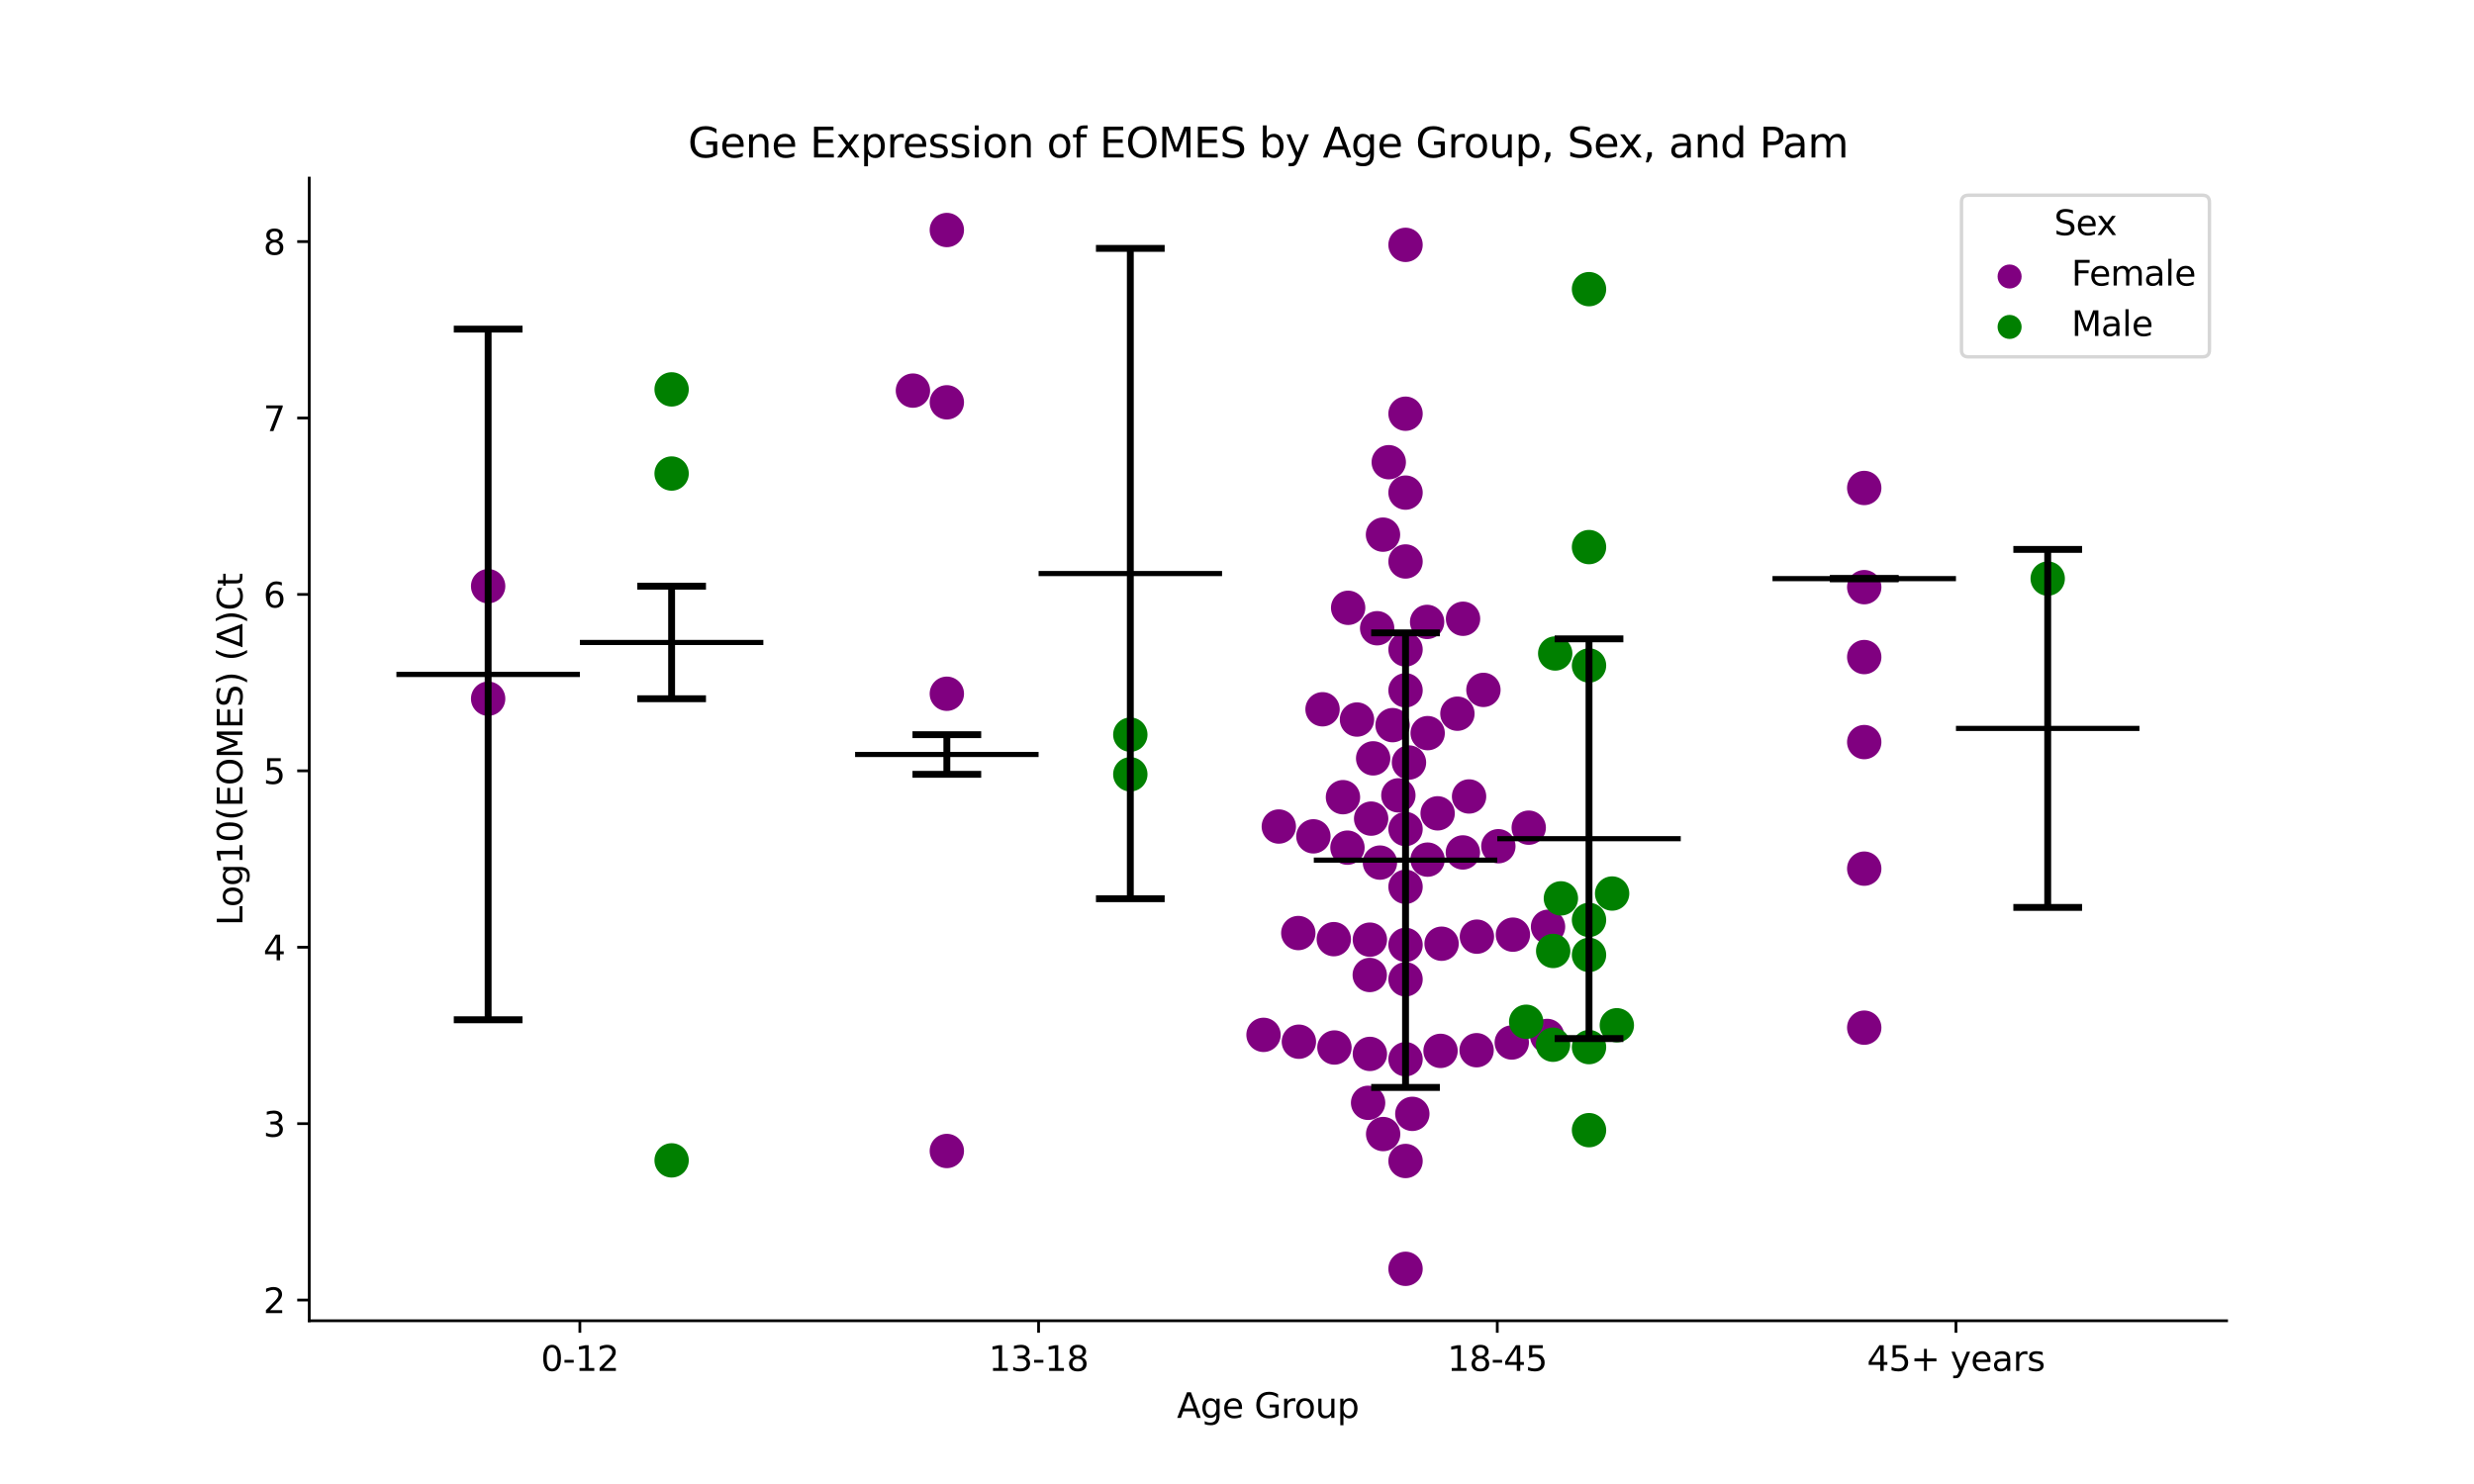 <?xml version="1.0" encoding="utf-8" standalone="no"?>
<!DOCTYPE svg PUBLIC "-//W3C//DTD SVG 1.1//EN"
  "http://www.w3.org/Graphics/SVG/1.1/DTD/svg11.dtd">
<svg xmlns:xlink="http://www.w3.org/1999/xlink" width="720pt" height="432pt" viewBox="0 0 720 432" xmlns="http://www.w3.org/2000/svg" version="1.1">
 <defs>
  <style type="text/css">*{stroke-linejoin: round; stroke-linecap: butt}</style>
 </defs>
 <g id="figure_1">
  <g id="patch_1">
   <path d="M 0 432 
L 720 432 
L 720 0 
L 0 0 
z
" style="fill: #ffffff"/>
  </g>
  <g id="axes_1">
   <g id="patch_2">
    <path d="M 90 384.48 
L 648 384.48 
L 648 51.84 
L 90 51.84 
z
" style="fill: #ffffff"/>
   </g>
   <g id="PathCollection_1">
    <defs>
     <path id="C0_0_0bf846ba48" d="M 0 5 
C 1.326 5 2.598 4.473 3.536 3.536 
C 4.473 2.598 5 1.326 5 -0 
C 5 -1.326 4.473 -2.598 3.536 -3.536 
C 2.598 -4.473 1.326 -5 0 -5 
C -1.326 -5 -2.598 -4.473 -3.536 -3.536 
C -4.473 -2.598 -5 -1.326 -5 0 
C -5 1.326 -4.473 2.598 -3.536 3.536 
C -2.598 4.473 -1.326 5 0 5 
z
"/>
    </defs>
    <g clip-path="url(#p52e4f84523)">
     <use xlink:href="#C0_0_0bf846ba48" x="142.062" y="170.647" style="fill: #800080"/>
    </g>
    <g clip-path="url(#p52e4f84523)">
     <use xlink:href="#C0_0_0bf846ba48" x="142.062" y="203.398" style="fill: #800080"/>
    </g>
   </g>
   <g id="PathCollection_2">
    <defs>
     <path id="C1_0_f6e18a2db8" d="M 0 5 
C 1.326 5 2.598 4.473 3.536 3.536 
C 4.473 2.598 5 1.326 5 -0 
C 5 -1.326 4.473 -2.598 3.536 -3.536 
C 2.598 -4.473 1.326 -5 0 -5 
C -1.326 -5 -2.598 -4.473 -3.536 -3.536 
C -4.473 -2.598 -5 -1.326 -5 0 
C -5 1.326 -4.473 2.598 -3.536 3.536 
C -2.598 4.473 -1.326 5 0 5 
z
"/>
    </defs>
    <g clip-path="url(#p52e4f84523)">
     <use xlink:href="#C1_0_f6e18a2db8" x="195.459" y="137.851" style="fill: #008000"/>
    </g>
    <g clip-path="url(#p52e4f84523)">
     <use xlink:href="#C1_0_f6e18a2db8" x="195.459" y="113.35" style="fill: #008000"/>
    </g>
    <g clip-path="url(#p52e4f84523)">
     <use xlink:href="#C1_0_f6e18a2db8" x="195.459" y="337.793" style="fill: #008000"/>
    </g>
   </g>
   <g id="PathCollection_3">
    <defs>
     <path id="C2_0_e1e883ee3e" d="M 0 5 
C 1.326 5 2.598 4.473 3.536 3.536 
C 4.473 2.598 5 1.326 5 -0 
C 5 -1.326 4.473 -2.598 3.536 -3.536 
C 2.598 -4.473 1.326 -5 0 -5 
C -1.326 -5 -2.598 -4.473 -3.536 -3.536 
C -4.473 -2.598 -5 -1.326 -5 0 
C -5 1.326 -4.473 2.598 -3.536 3.536 
C -2.598 4.473 -1.326 5 0 5 
z
"/>
    </defs>
    <g clip-path="url(#p52e4f84523)">
     <use xlink:href="#C2_0_e1e883ee3e" x="275.555" y="335.06" style="fill: #800080"/>
    </g>
    <g clip-path="url(#p52e4f84523)">
     <use xlink:href="#C2_0_e1e883ee3e" x="275.555" y="66.96" style="fill: #800080"/>
    </g>
    <g clip-path="url(#p52e4f84523)">
     <use xlink:href="#C2_0_e1e883ee3e" x="265.684" y="113.708" style="fill: #800080"/>
    </g>
    <g clip-path="url(#p52e4f84523)">
     <use xlink:href="#C2_0_e1e883ee3e" x="275.555" y="117.118" style="fill: #800080"/>
    </g>
    <g clip-path="url(#p52e4f84523)">
     <use xlink:href="#C2_0_e1e883ee3e" x="275.555" y="201.956" style="fill: #800080"/>
    </g>
   </g>
   <g id="PathCollection_4">
    <defs>
     <path id="C3_0_180d713f1d" d="M 0 5 
C 1.326 5 2.598 4.473 3.536 3.536 
C 4.473 2.598 5 1.326 5 -0 
C 5 -1.326 4.473 -2.598 3.536 -3.536 
C 2.598 -4.473 1.326 -5 0 -5 
C -1.326 -5 -2.598 -4.473 -3.536 -3.536 
C -4.473 -2.598 -5 -1.326 -5 0 
C -5 1.326 -4.473 2.598 -3.536 3.536 
C -2.598 4.473 -1.326 5 0 5 
z
"/>
    </defs>
    <g clip-path="url(#p52e4f84523)">
     <use xlink:href="#C3_0_180d713f1d" x="328.952" y="213.861" style="fill: #008000"/>
    </g>
    <g clip-path="url(#p52e4f84523)">
     <use xlink:href="#C3_0_180d713f1d" x="328.952" y="225.409" style="fill: #008000"/>
    </g>
   </g>
   <g id="PathCollection_5">
    <defs>
     <path id="C4_0_0a8dbba949" d="M 0 5 
C 1.326 5 2.598 4.473 3.536 3.536 
C 4.473 2.598 5 1.326 5 -0 
C 5 -1.326 4.473 -2.598 3.536 -3.536 
C 2.598 -4.473 1.326 -5 0 -5 
C -1.326 -5 -2.598 -4.473 -3.536 -3.536 
C -4.473 -2.598 -5 -1.326 -5 0 
C -5 1.326 -4.473 2.598 -3.536 3.536 
C -2.598 4.473 -1.326 5 0 5 
z
"/>
    </defs>
    <g clip-path="url(#p52e4f84523)">
     <use xlink:href="#C4_0_0a8dbba949" x="382.232" y="243.464" style="fill: #800080"/>
    </g>
    <g clip-path="url(#p52e4f84523)">
     <use xlink:href="#C4_0_0a8dbba949" x="425.784" y="180.127" style="fill: #800080"/>
    </g>
    <g clip-path="url(#p52e4f84523)">
     <use xlink:href="#C4_0_0a8dbba949" x="450.52" y="269.79" style="fill: #800080"/>
    </g>
    <g clip-path="url(#p52e4f84523)">
     <use xlink:href="#C4_0_0a8dbba949" x="409.048" y="337.972" style="fill: #800080"/>
    </g>
    <g clip-path="url(#p52e4f84523)">
     <use xlink:href="#C4_0_0a8dbba949" x="392.345" y="176.938" style="fill: #800080"/>
    </g>
    <g clip-path="url(#p52e4f84523)">
     <use xlink:href="#C4_0_0a8dbba949" x="409.048" y="163.449" style="fill: #800080"/>
    </g>
    <g clip-path="url(#p52e4f84523)">
     <use xlink:href="#C4_0_0a8dbba949" x="388.172" y="273.394" style="fill: #800080"/>
    </g>
    <g clip-path="url(#p52e4f84523)">
     <use xlink:href="#C4_0_0a8dbba949" x="415.489" y="213.421" style="fill: #800080"/>
    </g>
    <g clip-path="url(#p52e4f84523)">
     <use xlink:href="#C4_0_0a8dbba949" x="411.025" y="324.25" style="fill: #800080"/>
    </g>
    <g clip-path="url(#p52e4f84523)">
     <use xlink:href="#C4_0_0a8dbba949" x="384.897" y="206.475" style="fill: #800080"/>
    </g>
    <g clip-path="url(#p52e4f84523)">
     <use xlink:href="#C4_0_0a8dbba949" x="409.048" y="71.281" style="fill: #800080"/>
    </g>
    <g clip-path="url(#p52e4f84523)">
     <use xlink:href="#C4_0_0a8dbba949" x="409.048" y="120.435" style="fill: #800080"/>
    </g>
    <g clip-path="url(#p52e4f84523)">
     <use xlink:href="#C4_0_0a8dbba949" x="444.901" y="240.942" style="fill: #800080"/>
    </g>
    <g clip-path="url(#p52e4f84523)">
     <use xlink:href="#C4_0_0a8dbba949" x="409.048" y="189.058" style="fill: #800080"/>
    </g>
    <g clip-path="url(#p52e4f84523)">
     <use xlink:href="#C4_0_0a8dbba949" x="425.734" y="248.149" style="fill: #800080"/>
    </g>
    <g clip-path="url(#p52e4f84523)">
     <use xlink:href="#C4_0_0a8dbba949" x="394.918" y="209.462" style="fill: #800080"/>
    </g>
    <g clip-path="url(#p52e4f84523)">
     <use xlink:href="#C4_0_0a8dbba949" x="436.06" y="246.339" style="fill: #800080"/>
    </g>
    <g clip-path="url(#p52e4f84523)">
     <use xlink:href="#C4_0_0a8dbba949" x="431.714" y="200.831" style="fill: #800080"/>
    </g>
    <g clip-path="url(#p52e4f84523)">
     <use xlink:href="#C4_0_0a8dbba949" x="398.632" y="283.827" style="fill: #800080"/>
    </g>
    <g clip-path="url(#p52e4f84523)">
     <use xlink:href="#C4_0_0a8dbba949" x="377.839" y="271.616" style="fill: #800080"/>
    </g>
    <g clip-path="url(#p52e4f84523)">
     <use xlink:href="#C4_0_0a8dbba949" x="419.542" y="274.721" style="fill: #800080"/>
    </g>
    <g clip-path="url(#p52e4f84523)">
     <use xlink:href="#C4_0_0a8dbba949" x="409.048" y="143.404" style="fill: #800080"/>
    </g>
    <g clip-path="url(#p52e4f84523)">
     <use xlink:href="#C4_0_0a8dbba949" x="415.329" y="181.044" style="fill: #800080"/>
    </g>
    <g clip-path="url(#p52e4f84523)">
     <use xlink:href="#C4_0_0a8dbba949" x="388.357" y="304.936" style="fill: #800080"/>
    </g>
    <g clip-path="url(#p52e4f84523)">
     <use xlink:href="#C4_0_0a8dbba949" x="409.048" y="200.953" style="fill: #800080"/>
    </g>
    <g clip-path="url(#p52e4f84523)">
     <use xlink:href="#C4_0_0a8dbba949" x="390.837" y="232.065" style="fill: #800080"/>
    </g>
    <g clip-path="url(#p52e4f84523)">
     <use xlink:href="#C4_0_0a8dbba949" x="378.008" y="303.246" style="fill: #800080"/>
    </g>
    <g clip-path="url(#p52e4f84523)">
     <use xlink:href="#C4_0_0a8dbba949" x="399.625" y="220.763" style="fill: #800080"/>
    </g>
    <g clip-path="url(#p52e4f84523)">
     <use xlink:href="#C4_0_0a8dbba949" x="427.536" y="231.857" style="fill: #800080"/>
    </g>
    <g clip-path="url(#p52e4f84523)">
     <use xlink:href="#C4_0_0a8dbba949" x="405.277" y="211.092" style="fill: #800080"/>
    </g>
    <g clip-path="url(#p52e4f84523)">
     <use xlink:href="#C4_0_0a8dbba949" x="424.145" y="207.762" style="fill: #800080"/>
    </g>
    <g clip-path="url(#p52e4f84523)">
     <use xlink:href="#C4_0_0a8dbba949" x="392.146" y="246.758" style="fill: #800080"/>
    </g>
    <g clip-path="url(#p52e4f84523)">
     <use xlink:href="#C4_0_0a8dbba949" x="409.048" y="241.334" style="fill: #800080"/>
    </g>
    <g clip-path="url(#p52e4f84523)">
     <use xlink:href="#C4_0_0a8dbba949" x="429.732" y="305.723" style="fill: #800080"/>
    </g>
    <g clip-path="url(#p52e4f84523)">
     <use xlink:href="#C4_0_0a8dbba949" x="367.719" y="301.254" style="fill: #800080"/>
    </g>
    <g clip-path="url(#p52e4f84523)">
     <use xlink:href="#C4_0_0a8dbba949" x="402.487" y="155.641" style="fill: #800080"/>
    </g>
    <g clip-path="url(#p52e4f84523)">
     <use xlink:href="#C4_0_0a8dbba949" x="409.048" y="308.342" style="fill: #800080"/>
    </g>
    <g clip-path="url(#p52e4f84523)">
     <use xlink:href="#C4_0_0a8dbba949" x="440.3" y="272.087" style="fill: #800080"/>
    </g>
    <g clip-path="url(#p52e4f84523)">
     <use xlink:href="#C4_0_0a8dbba949" x="410.048" y="221.974" style="fill: #800080"/>
    </g>
    <g clip-path="url(#p52e4f84523)">
     <use xlink:href="#C4_0_0a8dbba949" x="372.168" y="240.611" style="fill: #800080"/>
    </g>
    <g clip-path="url(#p52e4f84523)">
     <use xlink:href="#C4_0_0a8dbba949" x="404.165" y="134.551" style="fill: #800080"/>
    </g>
    <g clip-path="url(#p52e4f84523)">
     <use xlink:href="#C4_0_0a8dbba949" x="418.39" y="236.769" style="fill: #800080"/>
    </g>
    <g clip-path="url(#p52e4f84523)">
     <use xlink:href="#C4_0_0a8dbba949" x="406.962" y="231.533" style="fill: #800080"/>
    </g>
    <g clip-path="url(#p52e4f84523)">
     <use xlink:href="#C4_0_0a8dbba949" x="419.234" y="305.915" style="fill: #800080"/>
    </g>
    <g clip-path="url(#p52e4f84523)">
     <use xlink:href="#C4_0_0a8dbba949" x="402.533" y="330.13" style="fill: #800080"/>
    </g>
    <g clip-path="url(#p52e4f84523)">
     <use xlink:href="#C4_0_0a8dbba949" x="399.04" y="238.307" style="fill: #800080"/>
    </g>
    <g clip-path="url(#p52e4f84523)">
     <use xlink:href="#C4_0_0a8dbba949" x="439.964" y="303.479" style="fill: #800080"/>
    </g>
    <g clip-path="url(#p52e4f84523)">
     <use xlink:href="#C4_0_0a8dbba949" x="409.048" y="285.087" style="fill: #800080"/>
    </g>
    <g clip-path="url(#p52e4f84523)">
     <use xlink:href="#C4_0_0a8dbba949" x="429.818" y="272.668" style="fill: #800080"/>
    </g>
    <g clip-path="url(#p52e4f84523)">
     <use xlink:href="#C4_0_0a8dbba949" x="398.671" y="273.54" style="fill: #800080"/>
    </g>
    <g clip-path="url(#p52e4f84523)">
     <use xlink:href="#C4_0_0a8dbba949" x="400.787" y="182.885" style="fill: #800080"/>
    </g>
    <g clip-path="url(#p52e4f84523)">
     <use xlink:href="#C4_0_0a8dbba949" x="450.271" y="301.571" style="fill: #800080"/>
    </g>
    <g clip-path="url(#p52e4f84523)">
     <use xlink:href="#C4_0_0a8dbba949" x="401.601" y="251.107" style="fill: #800080"/>
    </g>
    <g clip-path="url(#p52e4f84523)">
     <use xlink:href="#C4_0_0a8dbba949" x="398.154" y="321.041" style="fill: #800080"/>
    </g>
    <g clip-path="url(#p52e4f84523)">
     <use xlink:href="#C4_0_0a8dbba949" x="398.674" y="306.798" style="fill: #800080"/>
    </g>
    <g clip-path="url(#p52e4f84523)">
     <use xlink:href="#C4_0_0a8dbba949" x="409.048" y="275.068" style="fill: #800080"/>
    </g>
    <g clip-path="url(#p52e4f84523)">
     <use xlink:href="#C4_0_0a8dbba949" x="415.467" y="250.243" style="fill: #800080"/>
    </g>
    <g clip-path="url(#p52e4f84523)">
     <use xlink:href="#C4_0_0a8dbba949" x="409.048" y="369.36" style="fill: #800080"/>
    </g>
    <g clip-path="url(#p52e4f84523)">
     <use xlink:href="#C4_0_0a8dbba949" x="409.048" y="258.156" style="fill: #800080"/>
    </g>
   </g>
   <g id="PathCollection_6">
    <defs>
     <path id="C5_0_4dfbc77deb" d="M 0 5 
C 1.326 5 2.598 4.473 3.536 3.536 
C 4.473 2.598 5 1.326 5 -0 
C 5 -1.326 4.473 -2.598 3.536 -3.536 
C 2.598 -4.473 1.326 -5 0 -5 
C -1.326 -5 -2.598 -4.473 -3.536 -3.536 
C -4.473 -2.598 -5 -1.326 -5 0 
C -5 1.326 -4.473 2.598 -3.536 3.536 
C -2.598 4.473 -1.326 5 0 5 
z
"/>
    </defs>
    <g clip-path="url(#p52e4f84523)">
     <use xlink:href="#C5_0_4dfbc77deb" x="462.445" y="328.996" style="fill: #008000"/>
    </g>
    <g clip-path="url(#p52e4f84523)">
     <use xlink:href="#C5_0_4dfbc77deb" x="454.262" y="261.524" style="fill: #008000"/>
    </g>
    <g clip-path="url(#p52e4f84523)">
     <use xlink:href="#C5_0_4dfbc77deb" x="452.606" y="190.23" style="fill: #008000"/>
    </g>
    <g clip-path="url(#p52e4f84523)">
     <use xlink:href="#C5_0_4dfbc77deb" x="462.445" y="193.722" style="fill: #008000"/>
    </g>
    <g clip-path="url(#p52e4f84523)">
     <use xlink:href="#C5_0_4dfbc77deb" x="451.97" y="304.125" style="fill: #008000"/>
    </g>
    <g clip-path="url(#p52e4f84523)">
     <use xlink:href="#C5_0_4dfbc77deb" x="462.445" y="84.173" style="fill: #008000"/>
    </g>
    <g clip-path="url(#p52e4f84523)">
     <use xlink:href="#C5_0_4dfbc77deb" x="452.016" y="276.827" style="fill: #008000"/>
    </g>
    <g clip-path="url(#p52e4f84523)">
     <use xlink:href="#C5_0_4dfbc77deb" x="462.445" y="267.79" style="fill: #008000"/>
    </g>
    <g clip-path="url(#p52e4f84523)">
     <use xlink:href="#C5_0_4dfbc77deb" x="470.544" y="298.457" style="fill: #008000"/>
    </g>
    <g clip-path="url(#p52e4f84523)">
     <use xlink:href="#C5_0_4dfbc77deb" x="444.16" y="297.442" style="fill: #008000"/>
    </g>
    <g clip-path="url(#p52e4f84523)">
     <use xlink:href="#C5_0_4dfbc77deb" x="469.17" y="260.111" style="fill: #008000"/>
    </g>
    <g clip-path="url(#p52e4f84523)">
     <use xlink:href="#C5_0_4dfbc77deb" x="462.445" y="277.988" style="fill: #008000"/>
    </g>
    <g clip-path="url(#p52e4f84523)">
     <use xlink:href="#C5_0_4dfbc77deb" x="462.445" y="304.821" style="fill: #008000"/>
    </g>
    <g clip-path="url(#p52e4f84523)">
     <use xlink:href="#C5_0_4dfbc77deb" x="462.445" y="159.262" style="fill: #008000"/>
    </g>
   </g>
   <g id="PathCollection_7">
    <defs>
     <path id="C6_0_631423252e" d="M 0 5 
C 1.326 5 2.598 4.473 3.536 3.536 
C 4.473 2.598 5 1.326 5 -0 
C 5 -1.326 4.473 -2.598 3.536 -3.536 
C 2.598 -4.473 1.326 -5 0 -5 
C -1.326 -5 -2.598 -4.473 -3.536 -3.536 
C -4.473 -2.598 -5 -1.326 -5 0 
C -5 1.326 -4.473 2.598 -3.536 3.536 
C -2.598 4.473 -1.326 5 0 5 
z
"/>
    </defs>
    <g clip-path="url(#p52e4f84523)">
     <use xlink:href="#C6_0_631423252e" x="542.541" y="299.161" style="fill: #800080"/>
    </g>
    <g clip-path="url(#p52e4f84523)">
     <use xlink:href="#C6_0_631423252e" x="542.541" y="170.926" style="fill: #800080"/>
    </g>
    <g clip-path="url(#p52e4f84523)">
     <use xlink:href="#C6_0_631423252e" x="542.541" y="142.052" style="fill: #800080"/>
    </g>
    <g clip-path="url(#p52e4f84523)">
     <use xlink:href="#C6_0_631423252e" x="542.541" y="191.276" style="fill: #800080"/>
    </g>
    <g clip-path="url(#p52e4f84523)">
     <use xlink:href="#C6_0_631423252e" x="542.541" y="252.868" style="fill: #800080"/>
    </g>
    <g clip-path="url(#p52e4f84523)">
     <use xlink:href="#C6_0_631423252e" x="542.541" y="216.026" style="fill: #800080"/>
    </g>
   </g>
   <g id="PathCollection_8">
    <defs>
     <path id="mfa5d1066a5" d="M 0 5 
C 1.326 5 2.598 4.473 3.536 3.536 
C 4.473 2.598 5 1.326 5 0 
C 5 -1.326 4.473 -2.598 3.536 -3.536 
C 2.598 -4.473 1.326 -5 0 -5 
C -1.326 -5 -2.598 -4.473 -3.536 -3.536 
C -4.473 -2.598 -5 -1.326 -5 0 
C -5 1.326 -4.473 2.598 -3.536 3.536 
C -2.598 4.473 -1.326 5 0 5 
z
"/>
    </defs>
    <g clip-path="url(#p52e4f84523)">
     <use xlink:href="#mfa5d1066a5" x="595.938" y="168.434" style="fill: #008000"/>
    </g>
   </g>
   <g id="PathCollection_9"/>
   <g id="PathCollection_10"/>
   <g id="matplotlib.axis_1">
    <g id="xtick_1">
     <g id="line2d_1">
      <defs>
       <path id="me1bd7e4277" d="M 0 0 
L 0 3.5 
" style="stroke: #000000; stroke-width: 0.8"/>
      </defs>
      <g>
       <use xlink:href="#me1bd7e4277" x="168.761" y="384.48" style="stroke: #000000; stroke-width: 0.8"/>
      </g>
     </g>
     <g id="text_1">
      <!-- 0-12 -->
      <g transform="translate(157.413 399.078) scale(0.1 -0.1)">
       <defs>
        <path id="DejaVuSans-30" d="M 2034 4250 
Q 1547 4250 1301 3770 
Q 1056 3291 1056 2328 
Q 1056 1369 1301 889 
Q 1547 409 2034 409 
Q 2525 409 2770 889 
Q 3016 1369 3016 2328 
Q 3016 3291 2770 3770 
Q 2525 4250 2034 4250 
z
M 2034 4750 
Q 2819 4750 3233 4129 
Q 3647 3509 3647 2328 
Q 3647 1150 3233 529 
Q 2819 -91 2034 -91 
Q 1250 -91 836 529 
Q 422 1150 422 2328 
Q 422 3509 836 4129 
Q 1250 4750 2034 4750 
z
" transform="scale(0.016)"/>
        <path id="DejaVuSans-2d" d="M 313 2009 
L 1997 2009 
L 1997 1497 
L 313 1497 
L 313 2009 
z
" transform="scale(0.016)"/>
        <path id="DejaVuSans-31" d="M 794 531 
L 1825 531 
L 1825 4091 
L 703 3866 
L 703 4441 
L 1819 4666 
L 2450 4666 
L 2450 531 
L 3481 531 
L 3481 0 
L 794 0 
L 794 531 
z
" transform="scale(0.016)"/>
        <path id="DejaVuSans-32" d="M 1228 531 
L 3431 531 
L 3431 0 
L 469 0 
L 469 531 
Q 828 903 1448 1529 
Q 2069 2156 2228 2338 
Q 2531 2678 2651 2914 
Q 2772 3150 2772 3378 
Q 2772 3750 2511 3984 
Q 2250 4219 1831 4219 
Q 1534 4219 1204 4116 
Q 875 4013 500 3803 
L 500 4441 
Q 881 4594 1212 4672 
Q 1544 4750 1819 4750 
Q 2544 4750 2975 4387 
Q 3406 4025 3406 3419 
Q 3406 3131 3298 2873 
Q 3191 2616 2906 2266 
Q 2828 2175 2409 1742 
Q 1991 1309 1228 531 
z
" transform="scale(0.016)"/>
       </defs>
       <use xlink:href="#DejaVuSans-30"/>
       <use xlink:href="#DejaVuSans-2d" x="63.623"/>
       <use xlink:href="#DejaVuSans-31" x="99.707"/>
       <use xlink:href="#DejaVuSans-32" x="163.33"/>
      </g>
     </g>
    </g>
    <g id="xtick_2">
     <g id="line2d_2">
      <g>
       <use xlink:href="#me1bd7e4277" x="302.254" y="384.48" style="stroke: #000000; stroke-width: 0.8"/>
      </g>
     </g>
     <g id="text_2">
      <!-- 13-18 -->
      <g transform="translate(287.725 399.078) scale(0.1 -0.1)">
       <defs>
        <path id="DejaVuSans-33" d="M 2597 2516 
Q 3050 2419 3304 2112 
Q 3559 1806 3559 1356 
Q 3559 666 3084 287 
Q 2609 -91 1734 -91 
Q 1441 -91 1130 -33 
Q 819 25 488 141 
L 488 750 
Q 750 597 1062 519 
Q 1375 441 1716 441 
Q 2309 441 2620 675 
Q 2931 909 2931 1356 
Q 2931 1769 2642 2001 
Q 2353 2234 1838 2234 
L 1294 2234 
L 1294 2753 
L 1863 2753 
Q 2328 2753 2575 2939 
Q 2822 3125 2822 3475 
Q 2822 3834 2567 4026 
Q 2313 4219 1838 4219 
Q 1578 4219 1281 4162 
Q 984 4106 628 3988 
L 628 4550 
Q 988 4650 1302 4700 
Q 1616 4750 1894 4750 
Q 2613 4750 3031 4423 
Q 3450 4097 3450 3541 
Q 3450 3153 3228 2886 
Q 3006 2619 2597 2516 
z
" transform="scale(0.016)"/>
        <path id="DejaVuSans-38" d="M 2034 2216 
Q 1584 2216 1326 1975 
Q 1069 1734 1069 1313 
Q 1069 891 1326 650 
Q 1584 409 2034 409 
Q 2484 409 2743 651 
Q 3003 894 3003 1313 
Q 3003 1734 2745 1975 
Q 2488 2216 2034 2216 
z
M 1403 2484 
Q 997 2584 770 2862 
Q 544 3141 544 3541 
Q 544 4100 942 4425 
Q 1341 4750 2034 4750 
Q 2731 4750 3128 4425 
Q 3525 4100 3525 3541 
Q 3525 3141 3298 2862 
Q 3072 2584 2669 2484 
Q 3125 2378 3379 2068 
Q 3634 1759 3634 1313 
Q 3634 634 3220 271 
Q 2806 -91 2034 -91 
Q 1263 -91 848 271 
Q 434 634 434 1313 
Q 434 1759 690 2068 
Q 947 2378 1403 2484 
z
M 1172 3481 
Q 1172 3119 1398 2916 
Q 1625 2713 2034 2713 
Q 2441 2713 2670 2916 
Q 2900 3119 2900 3481 
Q 2900 3844 2670 4047 
Q 2441 4250 2034 4250 
Q 1625 4250 1398 4047 
Q 1172 3844 1172 3481 
z
" transform="scale(0.016)"/>
       </defs>
       <use xlink:href="#DejaVuSans-31"/>
       <use xlink:href="#DejaVuSans-33" x="63.623"/>
       <use xlink:href="#DejaVuSans-2d" x="127.246"/>
       <use xlink:href="#DejaVuSans-31" x="163.33"/>
       <use xlink:href="#DejaVuSans-38" x="226.953"/>
      </g>
     </g>
    </g>
    <g id="xtick_3">
     <g id="line2d_3">
      <g>
       <use xlink:href="#me1bd7e4277" x="435.746" y="384.48" style="stroke: #000000; stroke-width: 0.8"/>
      </g>
     </g>
     <g id="text_3">
      <!-- 18-45 -->
      <g transform="translate(421.218 399.078) scale(0.1 -0.1)">
       <defs>
        <path id="DejaVuSans-34" d="M 2419 4116 
L 825 1625 
L 2419 1625 
L 2419 4116 
z
M 2253 4666 
L 3047 4666 
L 3047 1625 
L 3713 1625 
L 3713 1100 
L 3047 1100 
L 3047 0 
L 2419 0 
L 2419 1100 
L 313 1100 
L 313 1709 
L 2253 4666 
z
" transform="scale(0.016)"/>
        <path id="DejaVuSans-35" d="M 691 4666 
L 3169 4666 
L 3169 4134 
L 1269 4134 
L 1269 2991 
Q 1406 3038 1543 3061 
Q 1681 3084 1819 3084 
Q 2600 3084 3056 2656 
Q 3513 2228 3513 1497 
Q 3513 744 3044 326 
Q 2575 -91 1722 -91 
Q 1428 -91 1123 -41 
Q 819 9 494 109 
L 494 744 
Q 775 591 1075 516 
Q 1375 441 1709 441 
Q 2250 441 2565 725 
Q 2881 1009 2881 1497 
Q 2881 1984 2565 2268 
Q 2250 2553 1709 2553 
Q 1456 2553 1204 2497 
Q 953 2441 691 2322 
L 691 4666 
z
" transform="scale(0.016)"/>
       </defs>
       <use xlink:href="#DejaVuSans-31"/>
       <use xlink:href="#DejaVuSans-38" x="63.623"/>
       <use xlink:href="#DejaVuSans-2d" x="127.246"/>
       <use xlink:href="#DejaVuSans-34" x="163.33"/>
       <use xlink:href="#DejaVuSans-35" x="226.953"/>
      </g>
     </g>
    </g>
    <g id="xtick_4">
     <g id="line2d_4">
      <g>
       <use xlink:href="#me1bd7e4277" x="569.239" y="384.48" style="stroke: #000000; stroke-width: 0.8"/>
      </g>
     </g>
     <g id="text_4">
      <!-- 45+ years -->
      <g transform="translate(543.338 399.078) scale(0.1 -0.1)">
       <defs>
        <path id="DejaVuSans-2b" d="M 2944 4013 
L 2944 2272 
L 4684 2272 
L 4684 1741 
L 2944 1741 
L 2944 0 
L 2419 0 
L 2419 1741 
L 678 1741 
L 678 2272 
L 2419 2272 
L 2419 4013 
L 2944 4013 
z
" transform="scale(0.016)"/>
        <path id="DejaVuSans-20" transform="scale(0.016)"/>
        <path id="DejaVuSans-79" d="M 2059 -325 
Q 1816 -950 1584 -1140 
Q 1353 -1331 966 -1331 
L 506 -1331 
L 506 -850 
L 844 -850 
Q 1081 -850 1212 -737 
Q 1344 -625 1503 -206 
L 1606 56 
L 191 3500 
L 800 3500 
L 1894 763 
L 2988 3500 
L 3597 3500 
L 2059 -325 
z
" transform="scale(0.016)"/>
        <path id="DejaVuSans-65" d="M 3597 1894 
L 3597 1613 
L 953 1613 
Q 991 1019 1311 708 
Q 1631 397 2203 397 
Q 2534 397 2845 478 
Q 3156 559 3463 722 
L 3463 178 
Q 3153 47 2828 -22 
Q 2503 -91 2169 -91 
Q 1331 -91 842 396 
Q 353 884 353 1716 
Q 353 2575 817 3079 
Q 1281 3584 2069 3584 
Q 2775 3584 3186 3129 
Q 3597 2675 3597 1894 
z
M 3022 2063 
Q 3016 2534 2758 2815 
Q 2500 3097 2075 3097 
Q 1594 3097 1305 2825 
Q 1016 2553 972 2059 
L 3022 2063 
z
" transform="scale(0.016)"/>
        <path id="DejaVuSans-61" d="M 2194 1759 
Q 1497 1759 1228 1600 
Q 959 1441 959 1056 
Q 959 750 1161 570 
Q 1363 391 1709 391 
Q 2188 391 2477 730 
Q 2766 1069 2766 1631 
L 2766 1759 
L 2194 1759 
z
M 3341 1997 
L 3341 0 
L 2766 0 
L 2766 531 
Q 2569 213 2275 61 
Q 1981 -91 1556 -91 
Q 1019 -91 701 211 
Q 384 513 384 1019 
Q 384 1609 779 1909 
Q 1175 2209 1959 2209 
L 2766 2209 
L 2766 2266 
Q 2766 2663 2505 2880 
Q 2244 3097 1772 3097 
Q 1472 3097 1187 3025 
Q 903 2953 641 2809 
L 641 3341 
Q 956 3463 1253 3523 
Q 1550 3584 1831 3584 
Q 2591 3584 2966 3190 
Q 3341 2797 3341 1997 
z
" transform="scale(0.016)"/>
        <path id="DejaVuSans-72" d="M 2631 2963 
Q 2534 3019 2420 3045 
Q 2306 3072 2169 3072 
Q 1681 3072 1420 2755 
Q 1159 2438 1159 1844 
L 1159 0 
L 581 0 
L 581 3500 
L 1159 3500 
L 1159 2956 
Q 1341 3275 1631 3429 
Q 1922 3584 2338 3584 
Q 2397 3584 2469 3576 
Q 2541 3569 2628 3553 
L 2631 2963 
z
" transform="scale(0.016)"/>
        <path id="DejaVuSans-73" d="M 2834 3397 
L 2834 2853 
Q 2591 2978 2328 3040 
Q 2066 3103 1784 3103 
Q 1356 3103 1142 2972 
Q 928 2841 928 2578 
Q 928 2378 1081 2264 
Q 1234 2150 1697 2047 
L 1894 2003 
Q 2506 1872 2764 1633 
Q 3022 1394 3022 966 
Q 3022 478 2636 193 
Q 2250 -91 1575 -91 
Q 1294 -91 989 -36 
Q 684 19 347 128 
L 347 722 
Q 666 556 975 473 
Q 1284 391 1588 391 
Q 1994 391 2212 530 
Q 2431 669 2431 922 
Q 2431 1156 2273 1281 
Q 2116 1406 1581 1522 
L 1381 1569 
Q 847 1681 609 1914 
Q 372 2147 372 2553 
Q 372 3047 722 3315 
Q 1072 3584 1716 3584 
Q 2034 3584 2315 3537 
Q 2597 3491 2834 3397 
z
" transform="scale(0.016)"/>
       </defs>
       <use xlink:href="#DejaVuSans-34"/>
       <use xlink:href="#DejaVuSans-35" x="63.623"/>
       <use xlink:href="#DejaVuSans-2b" x="127.246"/>
       <use xlink:href="#DejaVuSans-20" x="211.035"/>
       <use xlink:href="#DejaVuSans-79" x="242.822"/>
       <use xlink:href="#DejaVuSans-65" x="302.002"/>
       <use xlink:href="#DejaVuSans-61" x="363.525"/>
       <use xlink:href="#DejaVuSans-72" x="424.805"/>
       <use xlink:href="#DejaVuSans-73" x="465.918"/>
      </g>
     </g>
    </g>
    <g id="text_5">
     <!-- Age Group -->
     <g transform="translate(342.52 412.757) scale(0.1 -0.1)">
      <defs>
       <path id="DejaVuSans-41" d="M 2188 4044 
L 1331 1722 
L 3047 1722 
L 2188 4044 
z
M 1831 4666 
L 2547 4666 
L 4325 0 
L 3669 0 
L 3244 1197 
L 1141 1197 
L 716 0 
L 50 0 
L 1831 4666 
z
" transform="scale(0.016)"/>
       <path id="DejaVuSans-67" d="M 2906 1791 
Q 2906 2416 2648 2759 
Q 2391 3103 1925 3103 
Q 1463 3103 1205 2759 
Q 947 2416 947 1791 
Q 947 1169 1205 825 
Q 1463 481 1925 481 
Q 2391 481 2648 825 
Q 2906 1169 2906 1791 
z
M 3481 434 
Q 3481 -459 3084 -895 
Q 2688 -1331 1869 -1331 
Q 1566 -1331 1297 -1286 
Q 1028 -1241 775 -1147 
L 775 -588 
Q 1028 -725 1275 -790 
Q 1522 -856 1778 -856 
Q 2344 -856 2625 -561 
Q 2906 -266 2906 331 
L 2906 616 
Q 2728 306 2450 153 
Q 2172 0 1784 0 
Q 1141 0 747 490 
Q 353 981 353 1791 
Q 353 2603 747 3093 
Q 1141 3584 1784 3584 
Q 2172 3584 2450 3431 
Q 2728 3278 2906 2969 
L 2906 3500 
L 3481 3500 
L 3481 434 
z
" transform="scale(0.016)"/>
       <path id="DejaVuSans-47" d="M 3809 666 
L 3809 1919 
L 2778 1919 
L 2778 2438 
L 4434 2438 
L 4434 434 
Q 4069 175 3628 42 
Q 3188 -91 2688 -91 
Q 1594 -91 976 548 
Q 359 1188 359 2328 
Q 359 3472 976 4111 
Q 1594 4750 2688 4750 
Q 3144 4750 3555 4637 
Q 3966 4525 4313 4306 
L 4313 3634 
Q 3963 3931 3569 4081 
Q 3175 4231 2741 4231 
Q 1884 4231 1454 3753 
Q 1025 3275 1025 2328 
Q 1025 1384 1454 906 
Q 1884 428 2741 428 
Q 3075 428 3337 486 
Q 3600 544 3809 666 
z
" transform="scale(0.016)"/>
       <path id="DejaVuSans-6f" d="M 1959 3097 
Q 1497 3097 1228 2736 
Q 959 2375 959 1747 
Q 959 1119 1226 758 
Q 1494 397 1959 397 
Q 2419 397 2687 759 
Q 2956 1122 2956 1747 
Q 2956 2369 2687 2733 
Q 2419 3097 1959 3097 
z
M 1959 3584 
Q 2709 3584 3137 3096 
Q 3566 2609 3566 1747 
Q 3566 888 3137 398 
Q 2709 -91 1959 -91 
Q 1206 -91 779 398 
Q 353 888 353 1747 
Q 353 2609 779 3096 
Q 1206 3584 1959 3584 
z
" transform="scale(0.016)"/>
       <path id="DejaVuSans-75" d="M 544 1381 
L 544 3500 
L 1119 3500 
L 1119 1403 
Q 1119 906 1312 657 
Q 1506 409 1894 409 
Q 2359 409 2629 706 
Q 2900 1003 2900 1516 
L 2900 3500 
L 3475 3500 
L 3475 0 
L 2900 0 
L 2900 538 
Q 2691 219 2414 64 
Q 2138 -91 1772 -91 
Q 1169 -91 856 284 
Q 544 659 544 1381 
z
M 1991 3584 
L 1991 3584 
z
" transform="scale(0.016)"/>
       <path id="DejaVuSans-70" d="M 1159 525 
L 1159 -1331 
L 581 -1331 
L 581 3500 
L 1159 3500 
L 1159 2969 
Q 1341 3281 1617 3432 
Q 1894 3584 2278 3584 
Q 2916 3584 3314 3078 
Q 3713 2572 3713 1747 
Q 3713 922 3314 415 
Q 2916 -91 2278 -91 
Q 1894 -91 1617 61 
Q 1341 213 1159 525 
z
M 3116 1747 
Q 3116 2381 2855 2742 
Q 2594 3103 2138 3103 
Q 1681 3103 1420 2742 
Q 1159 2381 1159 1747 
Q 1159 1113 1420 752 
Q 1681 391 2138 391 
Q 2594 391 2855 752 
Q 3116 1113 3116 1747 
z
" transform="scale(0.016)"/>
      </defs>
      <use xlink:href="#DejaVuSans-41"/>
      <use xlink:href="#DejaVuSans-67" x="68.408"/>
      <use xlink:href="#DejaVuSans-65" x="131.885"/>
      <use xlink:href="#DejaVuSans-20" x="193.408"/>
      <use xlink:href="#DejaVuSans-47" x="225.195"/>
      <use xlink:href="#DejaVuSans-72" x="302.686"/>
      <use xlink:href="#DejaVuSans-6f" x="341.549"/>
      <use xlink:href="#DejaVuSans-75" x="402.73"/>
      <use xlink:href="#DejaVuSans-70" x="466.109"/>
     </g>
    </g>
   </g>
   <g id="matplotlib.axis_2">
    <g id="ytick_1">
     <g id="line2d_5">
      <defs>
       <path id="mc36a20e8d2" d="M 0 0 
L -3.5 0 
" style="stroke: #000000; stroke-width: 0.8"/>
      </defs>
      <g>
       <use xlink:href="#mc36a20e8d2" x="90" y="378.451" style="stroke: #000000; stroke-width: 0.8"/>
      </g>
     </g>
     <g id="text_6">
      <!-- 2 -->
      <g transform="translate(76.638 382.251) scale(0.1 -0.1)">
       <use xlink:href="#DejaVuSans-32"/>
      </g>
     </g>
    </g>
    <g id="ytick_2">
     <g id="line2d_6">
      <g>
       <use xlink:href="#mc36a20e8d2" x="90" y="327.098" style="stroke: #000000; stroke-width: 0.8"/>
      </g>
     </g>
     <g id="text_7">
      <!-- 3 -->
      <g transform="translate(76.638 330.897) scale(0.1 -0.1)">
       <use xlink:href="#DejaVuSans-33"/>
      </g>
     </g>
    </g>
    <g id="ytick_3">
     <g id="line2d_7">
      <g>
       <use xlink:href="#mc36a20e8d2" x="90" y="275.745" style="stroke: #000000; stroke-width: 0.8"/>
      </g>
     </g>
     <g id="text_8">
      <!-- 4 -->
      <g transform="translate(76.638 279.544) scale(0.1 -0.1)">
       <use xlink:href="#DejaVuSans-34"/>
      </g>
     </g>
    </g>
    <g id="ytick_4">
     <g id="line2d_8">
      <g>
       <use xlink:href="#mc36a20e8d2" x="90" y="224.392" style="stroke: #000000; stroke-width: 0.8"/>
      </g>
     </g>
     <g id="text_9">
      <!-- 5 -->
      <g transform="translate(76.638 228.191) scale(0.1 -0.1)">
       <use xlink:href="#DejaVuSans-35"/>
      </g>
     </g>
    </g>
    <g id="ytick_5">
     <g id="line2d_9">
      <g>
       <use xlink:href="#mc36a20e8d2" x="90" y="173.039" style="stroke: #000000; stroke-width: 0.8"/>
      </g>
     </g>
     <g id="text_10">
      <!-- 6 -->
      <g transform="translate(76.638 176.838) scale(0.1 -0.1)">
       <defs>
        <path id="DejaVuSans-36" d="M 2113 2584 
Q 1688 2584 1439 2293 
Q 1191 2003 1191 1497 
Q 1191 994 1439 701 
Q 1688 409 2113 409 
Q 2538 409 2786 701 
Q 3034 994 3034 1497 
Q 3034 2003 2786 2293 
Q 2538 2584 2113 2584 
z
M 3366 4563 
L 3366 3988 
Q 3128 4100 2886 4159 
Q 2644 4219 2406 4219 
Q 1781 4219 1451 3797 
Q 1122 3375 1075 2522 
Q 1259 2794 1537 2939 
Q 1816 3084 2150 3084 
Q 2853 3084 3261 2657 
Q 3669 2231 3669 1497 
Q 3669 778 3244 343 
Q 2819 -91 2113 -91 
Q 1303 -91 875 529 
Q 447 1150 447 2328 
Q 447 3434 972 4092 
Q 1497 4750 2381 4750 
Q 2619 4750 2861 4703 
Q 3103 4656 3366 4563 
z
" transform="scale(0.016)"/>
       </defs>
       <use xlink:href="#DejaVuSans-36"/>
      </g>
     </g>
    </g>
    <g id="ytick_6">
     <g id="line2d_10">
      <g>
       <use xlink:href="#mc36a20e8d2" x="90" y="121.685" style="stroke: #000000; stroke-width: 0.8"/>
      </g>
     </g>
     <g id="text_11">
      <!-- 7 -->
      <g transform="translate(76.638 125.485) scale(0.1 -0.1)">
       <defs>
        <path id="DejaVuSans-37" d="M 525 4666 
L 3525 4666 
L 3525 4397 
L 1831 0 
L 1172 0 
L 2766 4134 
L 525 4134 
L 525 4666 
z
" transform="scale(0.016)"/>
       </defs>
       <use xlink:href="#DejaVuSans-37"/>
      </g>
     </g>
    </g>
    <g id="ytick_7">
     <g id="line2d_11">
      <g>
       <use xlink:href="#mc36a20e8d2" x="90" y="70.332" style="stroke: #000000; stroke-width: 0.8"/>
      </g>
     </g>
     <g id="text_12">
      <!-- 8 -->
      <g transform="translate(76.638 74.132) scale(0.1 -0.1)">
       <use xlink:href="#DejaVuSans-38"/>
      </g>
     </g>
    </g>
    <g id="text_13">
     <!-- Log10(EOMES) (Δ)Ct -->
     <g transform="translate(70.558 269.462) rotate(-90) scale(0.1 -0.1)">
      <defs>
       <path id="DejaVuSans-4c" d="M 628 4666 
L 1259 4666 
L 1259 531 
L 3531 531 
L 3531 0 
L 628 0 
L 628 4666 
z
" transform="scale(0.016)"/>
       <path id="DejaVuSans-28" d="M 1984 4856 
Q 1566 4138 1362 3434 
Q 1159 2731 1159 2009 
Q 1159 1288 1364 580 
Q 1569 -128 1984 -844 
L 1484 -844 
Q 1016 -109 783 600 
Q 550 1309 550 2009 
Q 550 2706 781 3412 
Q 1013 4119 1484 4856 
L 1984 4856 
z
" transform="scale(0.016)"/>
       <path id="DejaVuSans-45" d="M 628 4666 
L 3578 4666 
L 3578 4134 
L 1259 4134 
L 1259 2753 
L 3481 2753 
L 3481 2222 
L 1259 2222 
L 1259 531 
L 3634 531 
L 3634 0 
L 628 0 
L 628 4666 
z
" transform="scale(0.016)"/>
       <path id="DejaVuSans-4f" d="M 2522 4238 
Q 1834 4238 1429 3725 
Q 1025 3213 1025 2328 
Q 1025 1447 1429 934 
Q 1834 422 2522 422 
Q 3209 422 3611 934 
Q 4013 1447 4013 2328 
Q 4013 3213 3611 3725 
Q 3209 4238 2522 4238 
z
M 2522 4750 
Q 3503 4750 4090 4092 
Q 4678 3434 4678 2328 
Q 4678 1225 4090 567 
Q 3503 -91 2522 -91 
Q 1538 -91 948 565 
Q 359 1222 359 2328 
Q 359 3434 948 4092 
Q 1538 4750 2522 4750 
z
" transform="scale(0.016)"/>
       <path id="DejaVuSans-4d" d="M 628 4666 
L 1569 4666 
L 2759 1491 
L 3956 4666 
L 4897 4666 
L 4897 0 
L 4281 0 
L 4281 4097 
L 3078 897 
L 2444 897 
L 1241 4097 
L 1241 0 
L 628 0 
L 628 4666 
z
" transform="scale(0.016)"/>
       <path id="DejaVuSans-53" d="M 3425 4513 
L 3425 3897 
Q 3066 4069 2747 4153 
Q 2428 4238 2131 4238 
Q 1616 4238 1336 4038 
Q 1056 3838 1056 3469 
Q 1056 3159 1242 3001 
Q 1428 2844 1947 2747 
L 2328 2669 
Q 3034 2534 3370 2195 
Q 3706 1856 3706 1288 
Q 3706 609 3251 259 
Q 2797 -91 1919 -91 
Q 1588 -91 1214 -16 
Q 841 59 441 206 
L 441 856 
Q 825 641 1194 531 
Q 1563 422 1919 422 
Q 2459 422 2753 634 
Q 3047 847 3047 1241 
Q 3047 1584 2836 1778 
Q 2625 1972 2144 2069 
L 1759 2144 
Q 1053 2284 737 2584 
Q 422 2884 422 3419 
Q 422 4038 858 4394 
Q 1294 4750 2059 4750 
Q 2388 4750 2728 4690 
Q 3069 4631 3425 4513 
z
" transform="scale(0.016)"/>
       <path id="DejaVuSans-29" d="M 513 4856 
L 1013 4856 
Q 1481 4119 1714 3412 
Q 1947 2706 1947 2009 
Q 1947 1309 1714 600 
Q 1481 -109 1013 -844 
L 513 -844 
Q 928 -128 1133 580 
Q 1338 1288 1338 2009 
Q 1338 2731 1133 3434 
Q 928 4138 513 4856 
z
" transform="scale(0.016)"/>
       <path id="DejaVuSans-394" d="M 2188 4044 
L 906 525 
L 3472 525 
L 2188 4044 
z
M 50 0 
L 1831 4666 
L 2547 4666 
L 4325 0 
L 50 0 
z
" transform="scale(0.016)"/>
       <path id="DejaVuSans-43" d="M 4122 4306 
L 4122 3641 
Q 3803 3938 3442 4084 
Q 3081 4231 2675 4231 
Q 1875 4231 1450 3742 
Q 1025 3253 1025 2328 
Q 1025 1406 1450 917 
Q 1875 428 2675 428 
Q 3081 428 3442 575 
Q 3803 722 4122 1019 
L 4122 359 
Q 3791 134 3420 21 
Q 3050 -91 2638 -91 
Q 1578 -91 968 557 
Q 359 1206 359 2328 
Q 359 3453 968 4101 
Q 1578 4750 2638 4750 
Q 3056 4750 3426 4639 
Q 3797 4528 4122 4306 
z
" transform="scale(0.016)"/>
       <path id="DejaVuSans-74" d="M 1172 4494 
L 1172 3500 
L 2356 3500 
L 2356 3053 
L 1172 3053 
L 1172 1153 
Q 1172 725 1289 603 
Q 1406 481 1766 481 
L 2356 481 
L 2356 0 
L 1766 0 
Q 1100 0 847 248 
Q 594 497 594 1153 
L 594 3053 
L 172 3053 
L 172 3500 
L 594 3500 
L 594 4494 
L 1172 4494 
z
" transform="scale(0.016)"/>
      </defs>
      <use xlink:href="#DejaVuSans-4c"/>
      <use xlink:href="#DejaVuSans-6f" x="53.963"/>
      <use xlink:href="#DejaVuSans-67" x="115.145"/>
      <use xlink:href="#DejaVuSans-31" x="178.621"/>
      <use xlink:href="#DejaVuSans-30" x="242.244"/>
      <use xlink:href="#DejaVuSans-28" x="305.867"/>
      <use xlink:href="#DejaVuSans-45" x="344.881"/>
      <use xlink:href="#DejaVuSans-4f" x="408.064"/>
      <use xlink:href="#DejaVuSans-4d" x="486.775"/>
      <use xlink:href="#DejaVuSans-45" x="573.055"/>
      <use xlink:href="#DejaVuSans-53" x="636.238"/>
      <use xlink:href="#DejaVuSans-29" x="699.715"/>
      <use xlink:href="#DejaVuSans-20" x="738.729"/>
      <use xlink:href="#DejaVuSans-28" x="770.516"/>
      <use xlink:href="#DejaVuSans-394" x="809.529"/>
      <use xlink:href="#DejaVuSans-29" x="877.938"/>
      <use xlink:href="#DejaVuSans-43" x="916.951"/>
      <use xlink:href="#DejaVuSans-74" x="986.775"/>
     </g>
    </g>
   </g>
   <g id="LineCollection_1">
    <path d="M 142.062 296.859 
L 142.062 95.804 
" clip-path="url(#p52e4f84523)" style="fill: none; stroke: #000000; stroke-width: 2"/>
   </g>
   <g id="line2d_12">
    <defs>
     <path id="m6005f0a84f" d="M 10 0 
L -10 -0 
" style="stroke: #000000; stroke-width: 2"/>
    </defs>
    <g clip-path="url(#p52e4f84523)">
     <use xlink:href="#m6005f0a84f" x="142.062" y="296.859" style="stroke: #000000; stroke-width: 2"/>
    </g>
   </g>
   <g id="line2d_13">
    <g clip-path="url(#p52e4f84523)">
     <use xlink:href="#m6005f0a84f" x="142.062" y="95.804" style="stroke: #000000; stroke-width: 2"/>
    </g>
   </g>
   <g id="LineCollection_2">
    <path d="M 115.364 196.331 
L 168.761 196.331 
" clip-path="url(#p52e4f84523)" style="fill: none; stroke: #000000; stroke-width: 1.5"/>
   </g>
   <g id="LineCollection_3">
    <path d="M 195.459 203.398 
L 195.459 170.647 
" clip-path="url(#p52e4f84523)" style="fill: none; stroke: #000000; stroke-width: 2"/>
   </g>
   <g id="line2d_14">
    <g clip-path="url(#p52e4f84523)">
     <use xlink:href="#m6005f0a84f" x="195.459" y="203.398" style="stroke: #000000; stroke-width: 2"/>
    </g>
   </g>
   <g id="line2d_15">
    <g clip-path="url(#p52e4f84523)">
     <use xlink:href="#m6005f0a84f" x="195.459" y="170.647" style="stroke: #000000; stroke-width: 2"/>
    </g>
   </g>
   <g id="LineCollection_4">
    <path d="M 168.761 187.023 
L 222.158 187.023 
" clip-path="url(#p52e4f84523)" style="fill: none; stroke: #000000; stroke-width: 1.5"/>
   </g>
   <g id="LineCollection_5">
    <path d="M 275.555 225.409 
L 275.555 213.861 
" clip-path="url(#p52e4f84523)" style="fill: none; stroke: #000000; stroke-width: 2"/>
   </g>
   <g id="line2d_16">
    <g clip-path="url(#p52e4f84523)">
     <use xlink:href="#m6005f0a84f" x="275.555" y="225.409" style="stroke: #000000; stroke-width: 2"/>
    </g>
   </g>
   <g id="line2d_17">
    <g clip-path="url(#p52e4f84523)">
     <use xlink:href="#m6005f0a84f" x="275.555" y="213.861" style="stroke: #000000; stroke-width: 2"/>
    </g>
   </g>
   <g id="LineCollection_6">
    <path d="M 248.856 219.635 
L 302.254 219.635 
" clip-path="url(#p52e4f84523)" style="fill: none; stroke: #000000; stroke-width: 1.5"/>
   </g>
   <g id="LineCollection_7">
    <path d="M 328.952 261.62 
L 328.952 72.301 
" clip-path="url(#p52e4f84523)" style="fill: none; stroke: #000000; stroke-width: 2"/>
   </g>
   <g id="line2d_18">
    <g clip-path="url(#p52e4f84523)">
     <use xlink:href="#m6005f0a84f" x="328.952" y="261.62" style="stroke: #000000; stroke-width: 2"/>
    </g>
   </g>
   <g id="line2d_19">
    <g clip-path="url(#p52e4f84523)">
     <use xlink:href="#m6005f0a84f" x="328.952" y="72.301" style="stroke: #000000; stroke-width: 2"/>
    </g>
   </g>
   <g id="LineCollection_8">
    <path d="M 302.254 166.96 
L 355.651 166.96 
" clip-path="url(#p52e4f84523)" style="fill: none; stroke: #000000; stroke-width: 1.5"/>
   </g>
   <g id="LineCollection_9">
    <path d="M 409.048 316.56 
L 409.048 184.221 
" clip-path="url(#p52e4f84523)" style="fill: none; stroke: #000000; stroke-width: 2"/>
   </g>
   <g id="line2d_20">
    <g clip-path="url(#p52e4f84523)">
     <use xlink:href="#m6005f0a84f" x="409.048" y="316.56" style="stroke: #000000; stroke-width: 2"/>
    </g>
   </g>
   <g id="line2d_21">
    <g clip-path="url(#p52e4f84523)">
     <use xlink:href="#m6005f0a84f" x="409.048" y="184.221" style="stroke: #000000; stroke-width: 2"/>
    </g>
   </g>
   <g id="LineCollection_10">
    <path d="M 382.349 250.391 
L 435.746 250.391 
" clip-path="url(#p52e4f84523)" style="fill: none; stroke: #000000; stroke-width: 1.5"/>
   </g>
   <g id="LineCollection_11">
    <path d="M 462.445 302.334 
L 462.445 185.971 
" clip-path="url(#p52e4f84523)" style="fill: none; stroke: #000000; stroke-width: 2"/>
   </g>
   <g id="line2d_22">
    <g clip-path="url(#p52e4f84523)">
     <use xlink:href="#m6005f0a84f" x="462.445" y="302.334" style="stroke: #000000; stroke-width: 2"/>
    </g>
   </g>
   <g id="line2d_23">
    <g clip-path="url(#p52e4f84523)">
     <use xlink:href="#m6005f0a84f" x="462.445" y="185.971" style="stroke: #000000; stroke-width: 2"/>
    </g>
   </g>
   <g id="LineCollection_12">
    <path d="M 435.746 244.152 
L 489.144 244.152 
" clip-path="url(#p52e4f84523)" style="fill: none; stroke: #000000; stroke-width: 1.5"/>
   </g>
   <g id="LineCollection_13">
    <path d="M 542.541 168.434 
L 542.541 168.434 
" clip-path="url(#p52e4f84523)" style="fill: none; stroke: #000000; stroke-width: 2"/>
   </g>
   <g id="line2d_24">
    <g clip-path="url(#p52e4f84523)">
     <use xlink:href="#m6005f0a84f" x="542.541" y="168.434" style="stroke: #000000; stroke-width: 2"/>
    </g>
   </g>
   <g id="line2d_25">
    <g clip-path="url(#p52e4f84523)">
     <use xlink:href="#m6005f0a84f" x="542.541" y="168.434" style="stroke: #000000; stroke-width: 2"/>
    </g>
   </g>
   <g id="LineCollection_14">
    <path d="M 515.842 168.434 
L 569.239 168.434 
" clip-path="url(#p52e4f84523)" style="fill: none; stroke: #000000; stroke-width: 1.5"/>
   </g>
   <g id="LineCollection_15">
    <path d="M 595.938 264.161 
L 595.938 159.942 
" clip-path="url(#p52e4f84523)" style="fill: none; stroke: #000000; stroke-width: 2"/>
   </g>
   <g id="line2d_26">
    <g clip-path="url(#p52e4f84523)">
     <use xlink:href="#m6005f0a84f" x="595.938" y="264.161" style="stroke: #000000; stroke-width: 2"/>
    </g>
   </g>
   <g id="line2d_27">
    <g clip-path="url(#p52e4f84523)">
     <use xlink:href="#m6005f0a84f" x="595.938" y="159.942" style="stroke: #000000; stroke-width: 2"/>
    </g>
   </g>
   <g id="LineCollection_16">
    <path d="M 569.239 212.051 
L 622.636 212.051 
" clip-path="url(#p52e4f84523)" style="fill: none; stroke: #000000; stroke-width: 1.5"/>
   </g>
   <g id="patch_3">
    <path d="M 90 384.48 
L 90 51.84 
" style="fill: none; stroke: #000000; stroke-width: 0.8; stroke-linejoin: miter; stroke-linecap: square"/>
   </g>
   <g id="patch_4">
    <path d="M 90 384.48 
L 648 384.48 
" style="fill: none; stroke: #000000; stroke-width: 0.8; stroke-linejoin: miter; stroke-linecap: square"/>
   </g>
   <g id="text_14">
    <!-- Gene Expression of EOMES by Age Group, Sex, and Pam -->
    <g transform="translate(200.213 45.84) scale(0.12 -0.12)">
     <defs>
      <path id="DejaVuSans-6e" d="M 3513 2113 
L 3513 0 
L 2938 0 
L 2938 2094 
Q 2938 2591 2744 2837 
Q 2550 3084 2163 3084 
Q 1697 3084 1428 2787 
Q 1159 2491 1159 1978 
L 1159 0 
L 581 0 
L 581 3500 
L 1159 3500 
L 1159 2956 
Q 1366 3272 1645 3428 
Q 1925 3584 2291 3584 
Q 2894 3584 3203 3211 
Q 3513 2838 3513 2113 
z
" transform="scale(0.016)"/>
      <path id="DejaVuSans-78" d="M 3513 3500 
L 2247 1797 
L 3578 0 
L 2900 0 
L 1881 1375 
L 863 0 
L 184 0 
L 1544 1831 
L 300 3500 
L 978 3500 
L 1906 2253 
L 2834 3500 
L 3513 3500 
z
" transform="scale(0.016)"/>
      <path id="DejaVuSans-69" d="M 603 3500 
L 1178 3500 
L 1178 0 
L 603 0 
L 603 3500 
z
M 603 4863 
L 1178 4863 
L 1178 4134 
L 603 4134 
L 603 4863 
z
" transform="scale(0.016)"/>
      <path id="DejaVuSans-66" d="M 2375 4863 
L 2375 4384 
L 1825 4384 
Q 1516 4384 1395 4259 
Q 1275 4134 1275 3809 
L 1275 3500 
L 2222 3500 
L 2222 3053 
L 1275 3053 
L 1275 0 
L 697 0 
L 697 3053 
L 147 3053 
L 147 3500 
L 697 3500 
L 697 3744 
Q 697 4328 969 4595 
Q 1241 4863 1831 4863 
L 2375 4863 
z
" transform="scale(0.016)"/>
      <path id="DejaVuSans-62" d="M 3116 1747 
Q 3116 2381 2855 2742 
Q 2594 3103 2138 3103 
Q 1681 3103 1420 2742 
Q 1159 2381 1159 1747 
Q 1159 1113 1420 752 
Q 1681 391 2138 391 
Q 2594 391 2855 752 
Q 3116 1113 3116 1747 
z
M 1159 2969 
Q 1341 3281 1617 3432 
Q 1894 3584 2278 3584 
Q 2916 3584 3314 3078 
Q 3713 2572 3713 1747 
Q 3713 922 3314 415 
Q 2916 -91 2278 -91 
Q 1894 -91 1617 61 
Q 1341 213 1159 525 
L 1159 0 
L 581 0 
L 581 4863 
L 1159 4863 
L 1159 2969 
z
" transform="scale(0.016)"/>
      <path id="DejaVuSans-2c" d="M 750 794 
L 1409 794 
L 1409 256 
L 897 -744 
L 494 -744 
L 750 256 
L 750 794 
z
" transform="scale(0.016)"/>
      <path id="DejaVuSans-64" d="M 2906 2969 
L 2906 4863 
L 3481 4863 
L 3481 0 
L 2906 0 
L 2906 525 
Q 2725 213 2448 61 
Q 2172 -91 1784 -91 
Q 1150 -91 751 415 
Q 353 922 353 1747 
Q 353 2572 751 3078 
Q 1150 3584 1784 3584 
Q 2172 3584 2448 3432 
Q 2725 3281 2906 2969 
z
M 947 1747 
Q 947 1113 1208 752 
Q 1469 391 1925 391 
Q 2381 391 2643 752 
Q 2906 1113 2906 1747 
Q 2906 2381 2643 2742 
Q 2381 3103 1925 3103 
Q 1469 3103 1208 2742 
Q 947 2381 947 1747 
z
" transform="scale(0.016)"/>
      <path id="DejaVuSans-50" d="M 1259 4147 
L 1259 2394 
L 2053 2394 
Q 2494 2394 2734 2622 
Q 2975 2850 2975 3272 
Q 2975 3691 2734 3919 
Q 2494 4147 2053 4147 
L 1259 4147 
z
M 628 4666 
L 2053 4666 
Q 2838 4666 3239 4311 
Q 3641 3956 3641 3272 
Q 3641 2581 3239 2228 
Q 2838 1875 2053 1875 
L 1259 1875 
L 1259 0 
L 628 0 
L 628 4666 
z
" transform="scale(0.016)"/>
      <path id="DejaVuSans-6d" d="M 3328 2828 
Q 3544 3216 3844 3400 
Q 4144 3584 4550 3584 
Q 5097 3584 5394 3201 
Q 5691 2819 5691 2113 
L 5691 0 
L 5113 0 
L 5113 2094 
Q 5113 2597 4934 2840 
Q 4756 3084 4391 3084 
Q 3944 3084 3684 2787 
Q 3425 2491 3425 1978 
L 3425 0 
L 2847 0 
L 2847 2094 
Q 2847 2600 2669 2842 
Q 2491 3084 2119 3084 
Q 1678 3084 1418 2786 
Q 1159 2488 1159 1978 
L 1159 0 
L 581 0 
L 581 3500 
L 1159 3500 
L 1159 2956 
Q 1356 3278 1631 3431 
Q 1906 3584 2284 3584 
Q 2666 3584 2933 3390 
Q 3200 3197 3328 2828 
z
" transform="scale(0.016)"/>
     </defs>
     <use xlink:href="#DejaVuSans-47"/>
     <use xlink:href="#DejaVuSans-65" x="77.49"/>
     <use xlink:href="#DejaVuSans-6e" x="139.014"/>
     <use xlink:href="#DejaVuSans-65" x="202.393"/>
     <use xlink:href="#DejaVuSans-20" x="263.916"/>
     <use xlink:href="#DejaVuSans-45" x="295.703"/>
     <use xlink:href="#DejaVuSans-78" x="358.887"/>
     <use xlink:href="#DejaVuSans-70" x="418.066"/>
     <use xlink:href="#DejaVuSans-72" x="481.543"/>
     <use xlink:href="#DejaVuSans-65" x="520.406"/>
     <use xlink:href="#DejaVuSans-73" x="581.93"/>
     <use xlink:href="#DejaVuSans-73" x="634.029"/>
     <use xlink:href="#DejaVuSans-69" x="686.129"/>
     <use xlink:href="#DejaVuSans-6f" x="713.912"/>
     <use xlink:href="#DejaVuSans-6e" x="775.094"/>
     <use xlink:href="#DejaVuSans-20" x="838.473"/>
     <use xlink:href="#DejaVuSans-6f" x="870.26"/>
     <use xlink:href="#DejaVuSans-66" x="931.441"/>
     <use xlink:href="#DejaVuSans-20" x="966.646"/>
     <use xlink:href="#DejaVuSans-45" x="998.434"/>
     <use xlink:href="#DejaVuSans-4f" x="1061.617"/>
     <use xlink:href="#DejaVuSans-4d" x="1140.328"/>
     <use xlink:href="#DejaVuSans-45" x="1226.607"/>
     <use xlink:href="#DejaVuSans-53" x="1289.791"/>
     <use xlink:href="#DejaVuSans-20" x="1353.268"/>
     <use xlink:href="#DejaVuSans-62" x="1385.055"/>
     <use xlink:href="#DejaVuSans-79" x="1448.531"/>
     <use xlink:href="#DejaVuSans-20" x="1507.711"/>
     <use xlink:href="#DejaVuSans-41" x="1539.498"/>
     <use xlink:href="#DejaVuSans-67" x="1607.906"/>
     <use xlink:href="#DejaVuSans-65" x="1671.383"/>
     <use xlink:href="#DejaVuSans-20" x="1732.906"/>
     <use xlink:href="#DejaVuSans-47" x="1764.693"/>
     <use xlink:href="#DejaVuSans-72" x="1842.184"/>
     <use xlink:href="#DejaVuSans-6f" x="1881.047"/>
     <use xlink:href="#DejaVuSans-75" x="1942.229"/>
     <use xlink:href="#DejaVuSans-70" x="2005.607"/>
     <use xlink:href="#DejaVuSans-2c" x="2069.084"/>
     <use xlink:href="#DejaVuSans-20" x="2100.871"/>
     <use xlink:href="#DejaVuSans-53" x="2132.658"/>
     <use xlink:href="#DejaVuSans-65" x="2196.135"/>
     <use xlink:href="#DejaVuSans-78" x="2255.908"/>
     <use xlink:href="#DejaVuSans-2c" x="2315.088"/>
     <use xlink:href="#DejaVuSans-20" x="2346.875"/>
     <use xlink:href="#DejaVuSans-61" x="2378.662"/>
     <use xlink:href="#DejaVuSans-6e" x="2439.941"/>
     <use xlink:href="#DejaVuSans-64" x="2503.32"/>
     <use xlink:href="#DejaVuSans-20" x="2566.797"/>
     <use xlink:href="#DejaVuSans-50" x="2598.584"/>
     <use xlink:href="#DejaVuSans-61" x="2654.387"/>
     <use xlink:href="#DejaVuSans-6d" x="2715.666"/>
    </g>
   </g>
   <g id="legend_1">
    <g id="patch_5">
     <path d="M 572.845 103.874 
L 641 103.874 
Q 643 103.874 643 101.874 
L 643 58.84 
Q 643 56.84 641 56.84 
L 572.845 56.84 
Q 570.845 56.84 570.845 58.84 
L 570.845 101.874 
Q 570.845 103.874 572.845 103.874 
z
" style="fill: #ffffff; opacity: 0.8; stroke: #cccccc; stroke-linejoin: miter"/>
    </g>
    <g id="text_15">
     <!-- Sex -->
     <g transform="translate(597.8 68.438) scale(0.1 -0.1)">
      <use xlink:href="#DejaVuSans-53"/>
      <use xlink:href="#DejaVuSans-65" x="63.477"/>
      <use xlink:href="#DejaVuSans-78" x="123.25"/>
     </g>
    </g>
    <g id="PathCollection_11">
     <defs>
      <path id="mb4e11cd9d7" d="M 0 3 
C 0.796 3 1.559 2.684 2.121 2.121 
C 2.684 1.559 3 0.796 3 0 
C 3 -0.796 2.684 -1.559 2.121 -2.121 
C 1.559 -2.684 0.796 -3 0 -3 
C -0.796 -3 -1.559 -2.684 -2.121 -2.121 
C -2.684 -1.559 -3 -0.796 -3 0 
C -3 0.796 -2.684 1.559 -2.121 2.121 
C -1.559 2.684 -0.796 3 0 3 
z
" style="stroke: #800080"/>
     </defs>
     <g>
      <use xlink:href="#mb4e11cd9d7" x="584.845" y="80.492" style="fill: #800080; stroke: #800080"/>
     </g>
    </g>
    <g id="text_16">
     <!-- Female -->
     <g transform="translate(602.845 83.117) scale(0.1 -0.1)">
      <defs>
       <path id="DejaVuSans-46" d="M 628 4666 
L 3309 4666 
L 3309 4134 
L 1259 4134 
L 1259 2759 
L 3109 2759 
L 3109 2228 
L 1259 2228 
L 1259 0 
L 628 0 
L 628 4666 
z
" transform="scale(0.016)"/>
       <path id="DejaVuSans-6c" d="M 603 4863 
L 1178 4863 
L 1178 0 
L 603 0 
L 603 4863 
z
" transform="scale(0.016)"/>
      </defs>
      <use xlink:href="#DejaVuSans-46"/>
      <use xlink:href="#DejaVuSans-65" x="52.02"/>
      <use xlink:href="#DejaVuSans-6d" x="113.543"/>
      <use xlink:href="#DejaVuSans-61" x="210.955"/>
      <use xlink:href="#DejaVuSans-6c" x="272.234"/>
      <use xlink:href="#DejaVuSans-65" x="300.018"/>
     </g>
    </g>
    <g id="PathCollection_12">
     <defs>
      <path id="ma8afd0f7a0" d="M 0 3 
C 0.796 3 1.559 2.684 2.121 2.121 
C 2.684 1.559 3 0.796 3 0 
C 3 -0.796 2.684 -1.559 2.121 -2.121 
C 1.559 -2.684 0.796 -3 0 -3 
C -0.796 -3 -1.559 -2.684 -2.121 -2.121 
C -2.684 -1.559 -3 -0.796 -3 0 
C -3 0.796 -2.684 1.559 -2.121 2.121 
C -1.559 2.684 -0.796 3 0 3 
z
" style="stroke: #008000"/>
     </defs>
     <g>
      <use xlink:href="#ma8afd0f7a0" x="584.845" y="95.17" style="fill: #008000; stroke: #008000"/>
     </g>
    </g>
    <g id="text_17">
     <!-- Male -->
     <g transform="translate(602.845 97.795) scale(0.1 -0.1)">
      <use xlink:href="#DejaVuSans-4d"/>
      <use xlink:href="#DejaVuSans-61" x="86.279"/>
      <use xlink:href="#DejaVuSans-6c" x="147.559"/>
      <use xlink:href="#DejaVuSans-65" x="175.342"/>
     </g>
    </g>
   </g>
  </g>
 </g>
 <defs>
  <clipPath id="p52e4f84523">
   <rect x="90" y="51.84" width="558" height="332.64"/>
  </clipPath>
 </defs>
</svg>
